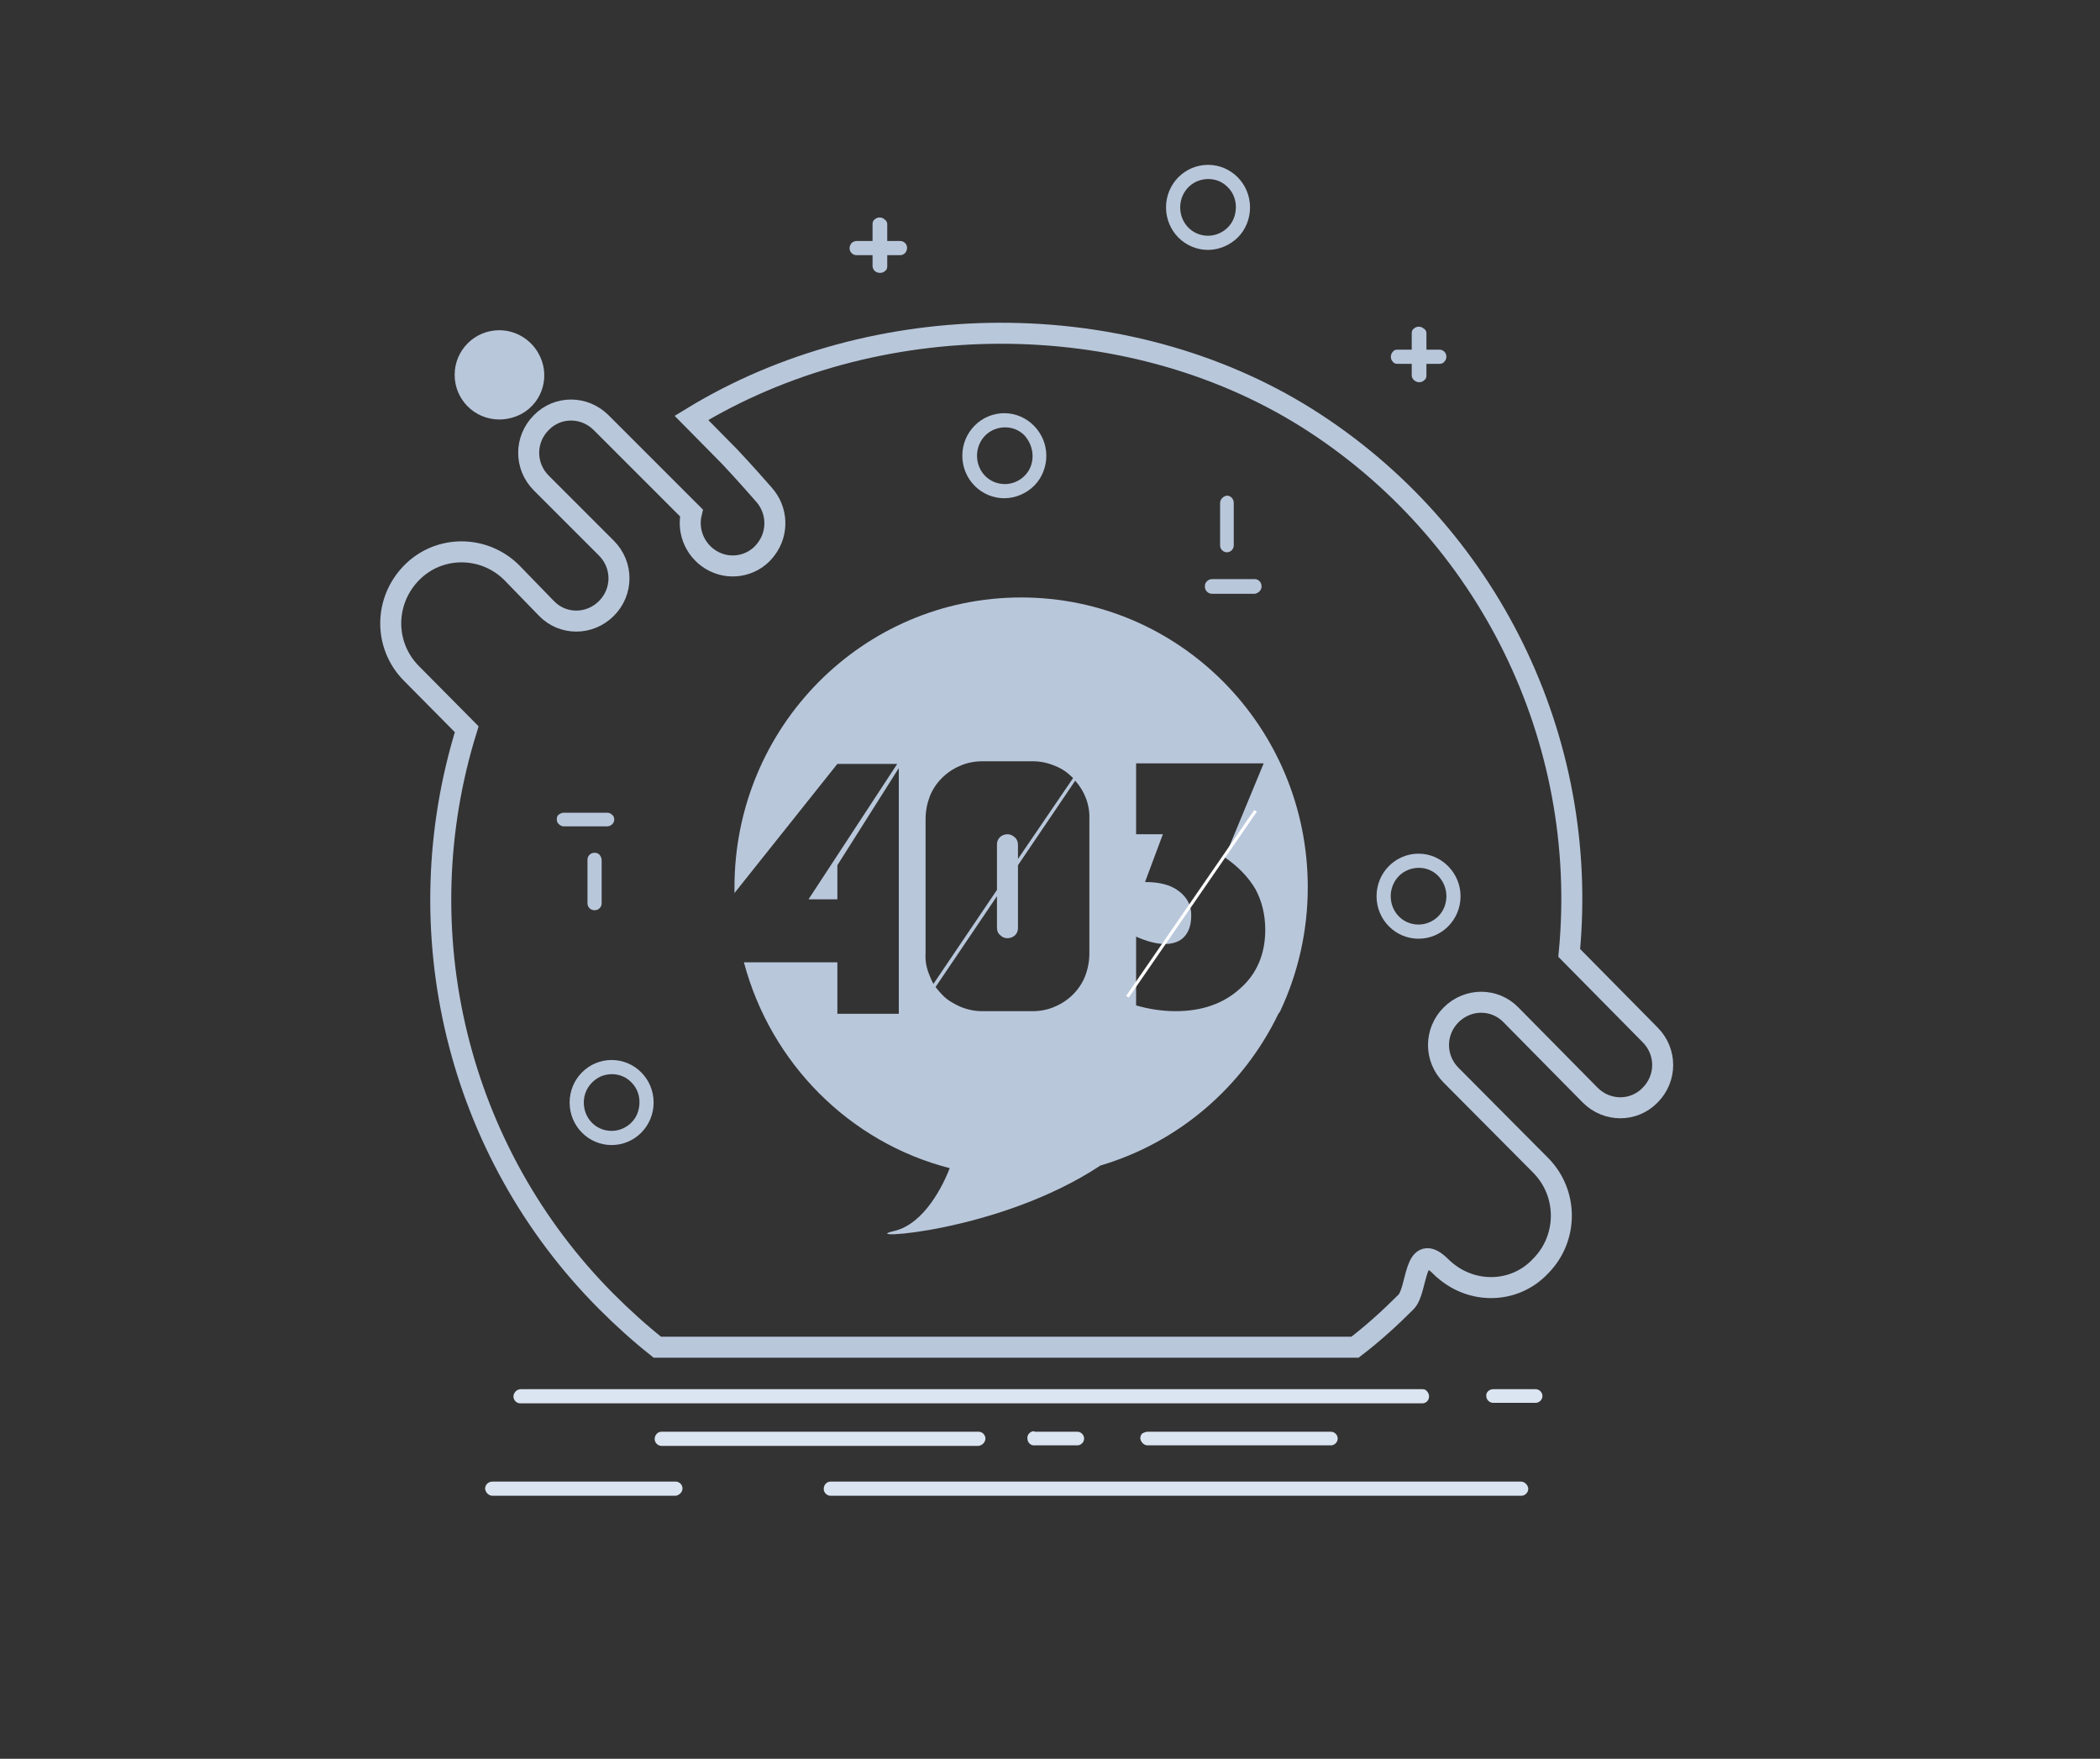 <?xml version="1.0" encoding="utf-8"?>
<!-- Generator: Adobe Illustrator 21.0.0, SVG Export Plug-In . SVG Version: 6.00 Build 0)  -->
<svg version="1.1" id="图层_1" xmlns="http://www.w3.org/2000/svg" xmlns:xlink="http://www.w3.org/1999/xlink" x="0px" y="0px"
	 viewBox="0 0 400 335" style="enable-background:new 0 0 400 335;" xml:space="preserve">
<rect x="0" y="0" width="400" height="335" fill="#333333" stroke="none"/>
<style type="text/css">
	.st0{fill:#FAFCFF;}
	.st1{fill:#DBE5F1;}
	.st2{fill:#DEE7F4;}
	.st3{fill:#B9C7DB;}
	.st4{fill:#FFFFFF;}
	.st5{fill:none;stroke:#B9C7DB;stroke-width:4;stroke-miterlimit:10;}
	.st6{fill:none;stroke:#B6C7D8;stroke-miterlimit:10;}
</style>
<path class="st5" d="M274.5,241.3c-5.3-5.3-4.4,4.4-6.7,6.7c-3.1,3.1-6.3,6-9.7,8.6H125.2c-3.4-2.7-6.6-5.6-9.7-8.7
	c-28.4-28.5-38.6-70.5-26.6-109l-10.5-10.6c-5.3-5.3-5.3-13.8,0-19.2c5.2-5.3,13.7-5.3,19-0.1c0,0,0,0,0.1,0.1l6.6,6.8
	c3.1,3.2,8.2,3.2,11.4,0l0,0c3.2-3.2,3.2-8.3,0-11.5L103.1,92c-3.2-3.2-3.2-8.3,0-11.5c3.1-3.2,8.2-3.2,11.4,0l0,0l17.2,17.2
	c-0.9,3.7,0.9,7.6,4.4,9.3c3.5,1.7,7.7,0.6,9.9-2.5c2.3-3.1,2.1-7.4-0.5-10.3c-3.3-3.8-6.5-7.2-6.5-7.2l-7.3-7.4
	c34.8-21.3,82.6-21.7,117.2,0c34.5,21.7,53.9,61.2,50,101.9l15.4,15.6c3.2,3.2,3.2,8.3,0,11.5c-3.1,3.2-8.2,3.2-11.4,0l0,0
	l-15.1-15.3c-3.1-3.2-8.2-3.2-11.4,0l0,0c-3.2,3.2-3.2,8.3,0,11.5l17.1,17.2c5.2,5.3,5.2,13.8,0,19.1
	C288.4,246.6,279.9,246.6,274.5,241.3C274.6,241.3,274.6,241.3,274.5,241.3L274.5,241.3z"/>
<path class="st3" d="M86.6,71.4c0,4.7,3.8,8.5,8.5,8.5c1.5,0,3-0.4,4.3-1.1c4.1-2.3,5.5-7.5,3.1-11.6c-1.5-2.6-4.3-4.3-7.4-4.3
	C90.4,62.9,86.6,66.7,86.6,71.4"/>
<path class="st3" d="M216.4,145.4h24.3l-7.4,17.9c2.6,1.8,4.5,3.8,5.8,6c1.2,2.2,1.9,4.8,1.9,7.8c0,4.6-1.6,8.4-4.8,11.2
	c-3.2,2.9-7.3,4.3-12.3,4.3c-2.5,0-5.1-0.4-7.5-1.1v-13.1c2,0.9,3.9,1.4,5.5,1.4s2.9-0.5,3.7-1.4c0.9-1,1.3-2.3,1.3-4.1
	c0-1.9-0.8-3.4-2.4-4.6c-1.6-1.2-3.7-1.7-6.4-1.7l3.4-9.1h-5.1V145.4L216.4,145.4z M207.5,181.6c0,1.5-0.3,3-0.8,4.3
	s-1.3,2.5-2.3,3.5s-2.2,1.8-3.4,2.3c-1.3,0.6-2.8,0.9-4.3,0.9h-9.6c-1.5,0-2.9-0.3-4.3-0.9c-1.3-0.6-2.5-1.3-3.4-2.3
	c-0.4-0.4-0.8-0.9-1.2-1.4l11.7-17.3v6c0,0.6,0.2,1.1,0.6,1.4c0.4,0.4,0.8,0.6,1.4,0.6c1.1,0,2-0.8,2-1.9v-0.1v-11.9l10.9-16.1
	c1.8,2,2.8,4.6,2.7,7.3L207.5,181.6L207.5,181.6L207.5,181.6z M177.1,185.9c-0.6-1.4-0.9-2.8-0.8-4.3V156c0-1.5,0.3-3,0.8-4.3
	s1.3-2.5,2.3-3.5s2.2-1.8,3.4-2.3c1.3-0.6,2.8-0.9,4.3-0.9h9.6c1.5,0,2.9,0.3,4.3,0.9c1.3,0.5,2.4,1.3,3.4,2.3l-10.5,15.4v-2.7
	c0-0.5-0.2-1.1-0.6-1.4c-0.4-0.4-0.9-0.6-1.4-0.6c-1.1,0-2,0.8-2,1.9v0.1v8.6l-12.1,17.9C177.5,186.9,177.3,186.4,177.1,185.9
	L177.1,185.9z M243.8,192.7c3.5-7.4,5.3-15.5,5.3-23.7c0-30.5-24.4-55.2-54.6-55.2s-54.6,24.7-54.6,55.2c0,0.4,0,0.8,0,1.1
	l19.6-24.6h11.4L154,171.3h5.5v-6.5l11.7-18.5v46.8h-11.7v-9.8h-17.8c5.1,19.2,20.1,34.3,39.2,39.2c-1.2,3.1-4.8,10.7-10.7,12
	c-7.3,1.7,19.9,0.4,39.4-12.5c14.9-4.4,27.2-15,33.9-28.9L243.8,192.7L243.8,192.7z"/>
<path class="st4" d="M238.9,154.3l-24.4,35.4l0.5,0.3l24.4-35.4L238.9,154.3z"/>
<path class="st3" d="M266.2,66.6h8c0.7,0,1.3,0.6,1.3,1.3l0,0c0,0.4-0.1,0.7-0.4,1c-0.2,0.3-0.6,0.4-0.9,0.4h-8
	c-0.4,0-0.7-0.1-0.9-0.4c-0.5-0.5-0.5-1.4,0-1.9C265.5,66.7,265.8,66.6,266.2,66.6 M116.5,201.9c-4.4,0-8,3.6-8,8.1s3.6,8.1,8,8.1
	s8-3.6,8-8.1S120.9,201.9,116.5,201.9L116.5,201.9z M121.4,212.1c-0.8,2-2.8,3.3-4.9,3.3c-3,0-5.3-2.4-5.3-5.4c0-2.2,1.3-4.1,3.3-5
	c2-0.8,4.3-0.4,5.8,1.2C121.8,207.7,122.2,210,121.4,212.1L121.4,212.1z M191.3,78.7c-4.4,0-8,3.6-8,8.1s3.6,8.1,8,8.1
	c2.1,0,4.2-0.9,5.7-2.4s2.3-3.6,2.3-5.7C199.3,82.4,195.7,78.7,191.3,78.7z M196.3,88.9c-0.8,2-2.8,3.3-4.9,3.3
	c-3,0-5.3-2.4-5.3-5.4c0-2.2,1.3-4.2,3.3-5s4.3-0.4,5.8,1.2C196.6,84.6,197.1,86.9,196.3,88.9L196.3,88.9z M270.2,162.6
	c-4.4,0-8,3.6-8,8.1s3.6,8.1,8,8.1s8-3.6,8-8.1C278.2,166.3,274.6,162.6,270.2,162.6z M275.1,172.8c-0.8,2-2.8,3.3-4.9,3.3
	c-3,0-5.3-2.4-5.3-5.4c0-2.2,1.3-4.2,3.3-5s4.3-0.4,5.8,1.2S275.9,170.8,275.1,172.8z M230.1,31.4c-4.4,0-8,3.6-8,8.1s3.6,8.1,8,8.1
	c2.1,0,4.2-0.9,5.7-2.4s2.3-3.6,2.3-5.7C238.1,35,234.5,31.4,230.1,31.4z M235,41.6c-0.8,2-2.8,3.3-4.9,3.3c-3,0-5.3-2.4-5.3-5.4
	c0-2.2,1.3-4.2,3.3-5s4.3-0.4,5.8,1.2C235.4,37.2,235.8,39.5,235,41.6z"/>
<path class="st3" d="M163.2,45.9h8.2c0.4,0,0.7,0.1,1,0.4c0.5,0.5,0.5,1.3,0,1.9l0,0c-0.3,0.3-0.6,0.4-1,0.4h-8.2
	c-0.4,0-0.7-0.1-1-0.4c-0.5-0.5-0.5-1.3,0-1.9l0,0C162.4,46.1,162.8,45.9,163.2,45.9 M271.7,63.5v8c0,0.4-0.1,0.7-0.4,0.9
	c-0.3,0.3-0.6,0.4-1,0.4c-0.7,0-1.4-0.6-1.4-1.3l0,0v-8c0-0.4,0.1-0.7,0.4-0.9c0.5-0.5,1.4-0.5,1.9,0
	C271.6,62.8,271.7,63.2,271.7,63.5"/>
<path class="st3" d="M107.4,154.8h8.2c0.4,0,0.7,0.1,1,0.4c0.3,0.2,0.4,0.6,0.4,0.9c0,0.7-0.6,1.3-1.4,1.3h-8.2
	c-0.5,0-0.9-0.3-1.2-0.7c-0.2-0.4-0.2-0.9,0-1.3C106.4,155.1,106.9,154.8,107.4,154.8 M169,42.7v8c0,0.4-0.1,0.7-0.4,0.9
	c-0.5,0.5-1.4,0.5-2,0c-0.2-0.2-0.4-0.6-0.4-0.9v-8c0-0.4,0.1-0.7,0.4-0.9c0.5-0.5,1.4-0.5,1.9,0C168.8,42,169,42.3,169,42.7"/>
<path class="st3" d="M230.9,110.3h8.1c0.7,0,1.3,0.6,1.3,1.4c0,0.7-0.6,1.3-1.3,1.4h-8.1c-0.8,0-1.4-0.6-1.4-1.4
	c0-0.4,0.1-0.7,0.4-1C230.2,110.4,230.6,110.3,230.9,110.3"/>
<path class="st3" d="M114.6,163.8v8.2c0,0.4-0.1,0.7-0.4,1c-0.5,0.5-1.4,0.5-1.9,0c-0.3-0.3-0.4-0.6-0.4-1v-8.2c0-0.4,0.1-0.7,0.4-1
	c0.5-0.5,1.4-0.5,1.9,0l0,0C114.4,163.1,114.6,163.4,114.6,163.8"/>
<path class="st1" d="M126,272.7h60.4c0.7,0,1.3,0.6,1.3,1.3l0,0c0,0.7-0.6,1.3-1.3,1.4H126c-0.7,0-1.3-0.6-1.3-1.3
	C124.7,273.3,125.3,272.7,126,272.7"/>
<path class="st1" d="M218.6,272.7h34.9c0.7,0,1.3,0.6,1.3,1.3c0,0.7-0.6,1.3-1.3,1.3h-34.9c-0.7,0-1.3-0.6-1.4-1.3
	c0-0.4,0.1-0.7,0.4-1C217.9,272.9,218.2,272.7,218.6,272.7"/>
<path class="st1" d="M158.2,282.2h131.5c0.7,0,1.3,0.6,1.4,1.3c0,0.4-0.1,0.7-0.4,1c-0.3,0.3-0.6,0.4-1,0.4H158.2
	c-0.7,0-1.3-0.6-1.3-1.3l0,0C156.9,282.8,157.5,282.2,158.2,282.2"/>
<path class="st1" d="M93.8,282.2h34.9c0.7,0,1.3,0.6,1.3,1.3l0,0c0,0.7-0.6,1.3-1.3,1.4l0,0H93.8c-0.7,0-1.3-0.6-1.4-1.3
	c0-0.4,0.1-0.7,0.4-1C93.1,282.3,93.5,282.2,93.8,282.2"/>
<path class="st1" d="M197.1,272.7h8.1c0.7,0,1.3,0.6,1.3,1.3c0,0.7-0.6,1.3-1.3,1.3h-8.1c-0.7,0.1-1.4-0.5-1.4-1.3
	c-0.1-0.7,0.5-1.4,1.3-1.4C197,272.7,197.1,272.7,197.1,272.7"/>
<path class="st1" d="M284.4,264.6h8.1c0.7,0,1.3,0.6,1.3,1.3l0,0c0,0.7-0.6,1.3-1.3,1.3h-8.1c-0.7,0-1.3-0.6-1.3-1.3
	C283,265.3,283.6,264.6,284.4,264.6"/>
<path class="st1" d="M99.2,264.6h171.7c0.4,0,0.7,0.1,0.9,0.4c0.4,0.4,0.5,1,0.3,1.5c-0.2,0.5-0.7,0.8-1.2,0.8H99.1
	c-0.7,0-1.3-0.6-1.3-1.3C97.8,265.3,98.4,264.6,99.2,264.6"/>
<path class="st3" d="M235,95.8v8.1c0,0.7-0.6,1.3-1.3,1.3s-1.3-0.6-1.3-1.3v-8.1c0-0.7,0.6-1.3,1.3-1.4C234.4,94.4,235,95,235,95.8"
	/>
</svg>
